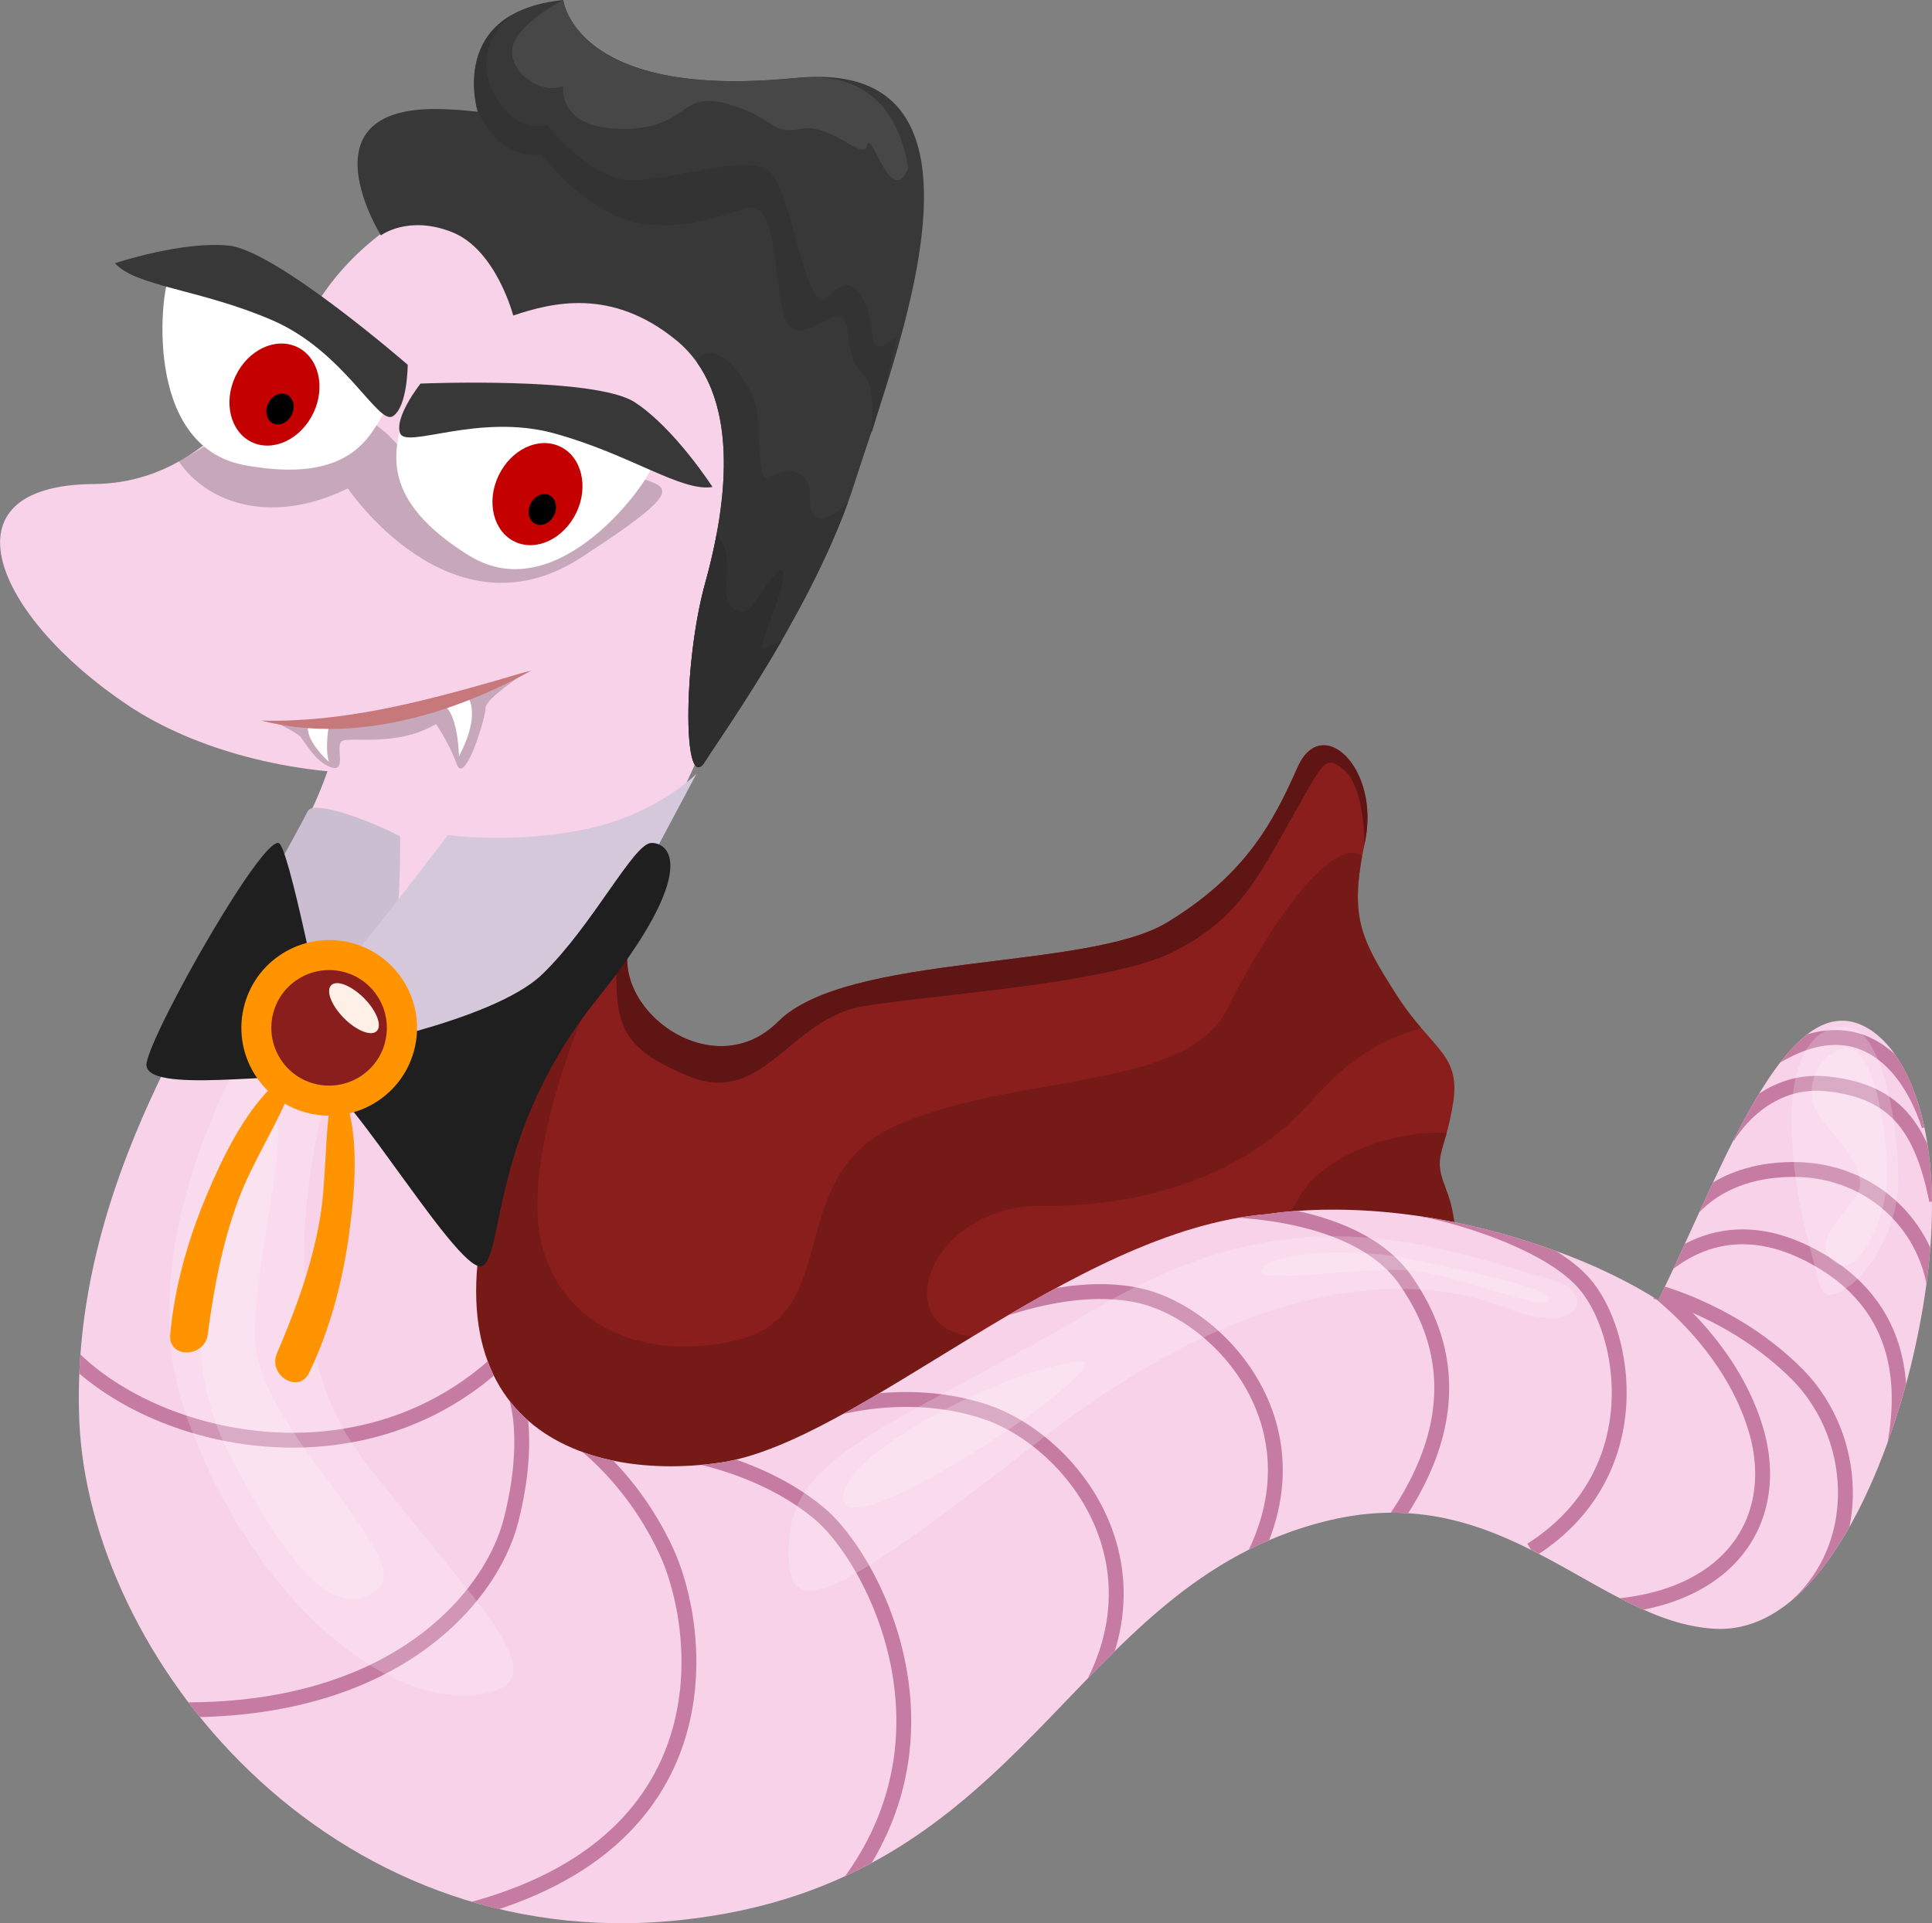 <svg id="_Слой_2" xmlns="http://www.w3.org/2000/svg" viewBox="0 0 196.13 195.29"><rect x="0" y="0" width="196.13" height="195.29" fill="#808080" stroke="none"/><defs><clipPath id="clippath"><path d="M187.3 103.66c-7.26-.55-13.53 17.52-18.96 28.37-2.78-1.76-6.29-3.54-10.74-5.13-14.24-5.11-25.16-4.18-28.92-3.62-19.95 1.6-41.52 23.23-55.62 25.25-14.93 2.14-32.15-4.77-21.33-33.02C62.56 87.25 84.21 68.17 74.41 34.6 64.63 1.01 14.62 24.4 32.28 57.27c2.51 4.67 5.67 14.63-2.71 28.88-8.38 14.25-22.5 34.2-21.52 58.1.98 23.9 25.13 54.39 60.83 50.74 35.7-3.65 39.44-34.15 65.92-40.58 17.93-4.35 27.29 10.31 39.28 10.98 11 .61 17.7-17.13 20.14-27.7 5.18-22.47-1.23-33.61-6.92-34.04Z" style="fill:none"/></clipPath><style>.cls-1,.cls-2{fill:#fff}.cls-3{fill:#c40000}.cls-4{fill:#8a1e1c}.cls-5{stroke:#c67ca2;stroke-miterlimit:10;stroke-width:1.51px;fill:none}.cls-2,.cls-8{opacity:.2}.cls-10{fill:#333}.cls-14{fill:#ff9300}.cls-17{fill:#383838}.cls-21{fill:#f7d2e9}</style></defs><g id="_Червяки"><path class="cls-4" d="M64.44 94.45c-3.84 7.01 7.55 16.29 14.56 9.28s31.36-5.17 39.42-10.03 10.86-10.27 13.31-15.8 8.41.08 6.83 7.61-.53 9.64 3.15 15.42 6.66 6.03 5.78 11.25-2.1 5.04-.7 8.55.88 7.01.88 7.01l-41.95 13.49-24.87 11.86s-20.95 11.44-26.9 1.63-12.89-15.29-11.61-22.45 22.11-37.81 22.11-37.81Z"/><path d="M119.12 96.64c6.48-3.24 8.5-7.36 11.91-13.4 3.42-6.04 3.45-6.58 5.34-5.12 1.5 1.16 2.17 4.64 2.13 7.69l.06-.29c1.58-7.53-4.38-13.14-6.83-7.61s-5.26 10.94-13.31 15.8c-8.06 4.86-32.41 3.02-39.42 10.03s-18.39-2.28-14.56-9.28c0 0-.7 1.04-1.86 2.77-.12 6.8.27 9.13 7.31 12.04 7.62 3.15 10.24-5.87 17.78-7.1 7.53-1.23 24.96-2.28 31.45-5.52Z" style="fill:#5e1513"/><path d="M146.8 120.73c-1.08-2.69-.6-3.22.07-5.68-4.4-.38-12.7 1.85-15.27 7-3.42 6.83-24.31 14.72-32.98 13.66-8.67-1.05-4.07-13.4 7.23-13.27 11.3.13 21.02-3.68 26.93-10.25 4.72-5.25 7.35-6.47 11.49-7.81-.78-.91-1.65-2-2.56-3.44-3.44-5.4-4.58-7.6-3.43-14.01-3.08-2.26-9.82 7.63-13.65 15.45-4.07 8.31-20.63 6.53-33.11 11.66-12.48 5.12-5.52 19.45-16.82 22.07-11.3 2.63-20.23-3.28-20.15-13.8.06-7.61 3.5-16.69 5.4-21.11-6.2 9.45-16.73 26.05-17.62 31.07-1.28 7.16 5.66 12.64 11.61 22.45.33.54.71 1 1.12 1.42l24.99-5.18 6.3-.5 19.36-9.23 41.95-13.49s.53-3.5-.88-7.01Z" style="fill:#5e1513;opacity:.43"/><g style="clip-path:url(#clippath);fill:none"><path class="cls-21" d="M187.3 103.66c-7.26-.55-13.53 17.52-18.96 28.37-2.78-1.76-6.29-3.54-10.74-5.13-14.24-5.11-25.16-4.18-28.92-3.62-19.95 1.6-41.52 23.23-55.62 25.25-14.93 2.14-32.15-4.77-21.33-33.02C62.56 87.25 84.21 68.17 74.41 34.6 64.63 1.01 14.62 24.4 32.28 57.27c2.51 4.67 5.67 14.63-2.71 28.88-8.38 14.25-22.5 34.2-21.52 58.1.98 23.9 25.13 54.39 60.83 50.74 35.7-3.65 39.44-34.15 65.92-40.58 17.93-4.35 27.29 10.31 39.28 10.98 11 .61 17.7-17.13 20.14-27.7 5.18-22.47-1.23-33.61-6.92-34.04Z"/><path class="cls-5" d="M22.34 80.24s-3.21 19.17 15.47 21.84c18.68 2.67 31.62-10.96 31.62-10.96M3.44 131.89c4.69 13.52 35.57 23.41 51.56 1.43M52.41 141.94s1.55 4.19-.52 12.4C49.83 162.55 39 175.35 14 173.42M58.6 146.08s5.41 3.66 9.02 11.39c3.61 7.73 6.84 30.43-21.84 36.95M68.14 147.4s8.51.9 14.95 6.21c6.44 5.31 18.04 28.74-5.16 45.65M79.95 144.64s9.33-4.58 19.64-1.43c10.31 3.15 22.17 19.48 5.16 35.95"/><path class="cls-5" d="M94.43 136.27c0-.29 12.12-6.88 21.4-4.67s21.91 17.08 6.19 33.8"/><path class="cls-5" d="M122.7 122.82s14.55-.52 19.94 7.12c6.44 9.13 4.73 19.62-6.79 31.24M144.19 122.81c.6-.12 12.2 2.54 16.58 7.45s6.89 19.4-5.32 27.13"/><path class="cls-5" d="M166.29 129.58s9.03 5.84 11.94 15.5-3.19 18.68-18.49 18.12"/><path class="cls-5" d="M168.03 131.15s7.99 1.95 14.39 8.37c6.7 6.72 6.96 18.92-1.72 24.88"/><path class="cls-5" d="M167.47 129.78c.69-.08 6.27-7.57 16.33-2.33 10.05 5.23 9.62 14.41 8.33 20.33"/><path class="cls-5" d="M170.99 123.82s2.84-5.07 11.08-5.07 14.35 6.28 14.52 14.01M175.38 115.45s3.44-6.12 10.14-5.39c6.7.72 9.54 4.19 11.08 11.84"/><path class="cls-5" d="M180.14 107.31c.31 0 3.62-2.51 7.53-1.85 2.86.48 6.19 2.9 8.16 8.86"/><path class="cls-8" d="M3.95 120.36s6.19 51.01 43.57 60.97 53.88-17.78 65.99-31.57c12.12-13.79 35.83-17.21 49.24-1.85 13.4 15.36 21.4 12.94 30.42 5.69 9.02-7.25 10.05 34.03 9.54 35.25-.52 1.22-58.52 19.86-58.52 19.86l-76.56 15.9s-84.04-21.25-83.26-26.09 19.58-78.16 19.58-78.16Z"/><path class="cls-8" d="M71.66 80.18c.17.48-27.5 31.4-28.7 53.46-1.2 22.06 12.2 25.13 24.58 21.98 12.37-3.15 10.83-26.26 10.83-26.26l-6.7-49.19ZM150.11 123.74c.95.08 16.33 4.75 22.6 12.88 6.27 8.13 12.03-2.42 9.02-12.56s-3.27-13.77 1.89-19.97c5.16-6.2-33.51 19.64-33.51 19.64Z"/><path class="cls-8" d="M5.63 137.79s4.51 46.37 41.5 52.29c36.99 5.92 48.85-6.76 63.93-21.98 15.08-15.22 29-21.88 49.11-8.22 20.11 13.66 18.43 13.53 18.43 13.53L60.54 215.72s-90.22-17.79-88.81-19.73c1.42-1.93 33.9-58.21 33.9-58.21Z"/><path class="cls-8" d="M58.26 107.56c-.26.48-11.08 9.66-12.55 25.04-1.46 15.38 14.61 25.76 21.14 18.12 6.53-7.65 7.91-14.73 7.91-14.73l-16.5-28.42ZM168.34 132.02c.26 0 1.28 1.03 3.86 3.13 2.58 2.09 9.02-5.49 6.27-12.58-2.75-7.08.17-13 .17-13l-10.3 22.45Z"/></g><path class="cls-2" d="M33.85 92.42c-8.53 10.92-21.14 33.15-15.12 50.79 6.01 17.64 19.25 29.72 29.22 28.91 9.97-.81.34-9.02-11-23.83-11.34-14.81-4.3-39.45.86-50.4 5.16-10.95-1.22-8.97-3.95-5.47ZM157.85 130.06c-13.79-4.12-26.94-8.81-46.53 2.78s-30.55 14.49-31.19 23.31c-.64 8.82 2.96 7.65 25.65-10.06 22.68-17.71 39.01-16.47 46.92-13.33 7.91 3.14 9.31-1.46 5.16-2.7ZM187.95 104.4c-4.03-.82-6.39 3.5-6.07 10.69.32 7.19 2.11 12.32 2.9 15.52.79 3.2 8.18-3.02 7.93-11.35-.26-8.33-2.37-14.37-4.76-14.85Z"/><path class="cls-2" d="M26.77 112.19c-3.76 0-10.44 21.74-3.74 34.96 6.7 13.22 11.47 17.45 15.34 14.19 3.87-3.26-12.5-16.41-12.5-25.65s4.64-23.5.9-23.5ZM109.64 138.27c-7.26.56-25 9.66-23.97 14.13 1.03 4.47 28.66-14.49 23.97-14.13ZM143.54 127.93c-5.81-1.32-14.05-.81-15.42.85-1.37 1.65 7.43.2 13.4.16s14.87 4.39 15.68 3.1c.82-1.29-10.65-3.42-13.66-4.11ZM187.29 106.47c-2.55.35-4.52 4.19-2.63 6.8 1.89 2.62 5.59 5.88 3.57 8.49s-4.28 4.83-1.86 6.48c2.42 1.65 5.04-4.87 5.21-8.33.17-3.46-1.1-13.89-4.29-13.45Z"/><path class="cls-21" d="M40.02 22.78c-9.58 7.25-14.8 26.25-30.52 26.37-15.72.12-10.05 13.41 3.48 22.46 13.53 9.06 39.96 10.51 49.75-3.26 9.8-13.77 8.85-36.32 8.85-36.32l-31.56-9.25Z"/><path class="cls-8" d="M61.74 47.33c-4.89-2.52-19.09.18-19.09.18l-3.42-3.52s-4.97-4.19-11.16-6.18c-6.83 6.16-1.04 4.06-9.92 9.04 3 4.42 9.64 6.45 17.16 2.74 0 0 10.48 15.62 23.72 7 13.23-8.61 7.6-6.75 2.71-9.26Z"/><path class="cls-17" d="M80.75 7.91C58.33 10.19 57.18 0 57.18 0 45.35 1.2 48.5 11.33 48.5 11.33l.03.02c-1.5-.17-2.98-.28-4.4-.28-13.49 0-5.46 12.83-5.46 12.83s2.79-2.1 7.24-.32c4.46 1.78 6.19 8.46 6.19 8.46 3.92-1.31 9.98-2.87 16.55 2.51s5.26 16.29 2.94 24.64-2.24 21.78 0 18.1c1.45-2.38 11.24-15.85 15.21-28.38s16.36-43.27-6.06-40.99Z"/><path class="cls-10" d="M86.12 50.94c-1.36 1.49-3.95 3.01-3.88-.27.09-3.76-3.07-2.98-4.12-2.2-1.05.79-.96-2.8-1.23-6.39-.24-3.27-4.7-8.43-6.15-5.3 4.14 5.81 2.88 15.09.85 22.41-2.32 8.35-2.24 21.78 0 18.1 1.37-2.25 10.2-14.43 14.52-26.35Z"/><path d="M77.6 65.88c-1.12.53 1.77-4.93 1.91-7.23s-2.23 1.58-3.09 2.82c-.85 1.25-3.02.72-2.69-2.23.23-2.08.2-3.58-.97-5-.32 1.7-.71 3.37-1.15 4.94-2.32 8.35-2.24 21.78 0 18.1.81-1.33 4.2-6.09 7.74-12.22-.72.33-1.37.64-1.74.81Z" style="fill:#2e2e2e"/><path d="M52.02 4.85c-.44 2.45 2.95 4.86 5.16 3.88 0 0-.7 4.36 6.05 4.36s5.61-3.94 10.6-2.54c4.99 1.4 4.2 3.15 7.45 2.54 3.24-.61 6.39 3.42 6.74 1.66s2.19 5.61 3.85 2.98c.12-.19.23-.41.34-.65-.99-5.83-4.18-9.9-11.46-9.16C58.33 10.19 57.18 0 57.18 0s-4.72 2.39-5.16 4.85Z" style="fill:#474747"/><path class="cls-10" d="M91.07 34.12c-1.15 1.03-2.4 1.74-2.51.03-.2-3.22-1.84-7.09-4.34-4.14-2.5 2.96-3.74-11.04-6.23-12.68s-9.14.85-13.61.97c-4.47.11-8.87-5.63-8.87-5.63s-3.29 1.13-5.52-3.48 1.98-7.69 1.98-7.69c-5.55 3.15-3.47 9.82-3.47 9.83l.03.02h-.02c2.77 5.47 6.46 4.27 6.46 4.27s2.74 4.04 7.42 6.23c4.68 2.19 10.12.35 13.28-.7 3.15-1.05 2.89 6.66 3.84 10.6.95 3.94 4.31.18 5.71.29 1.4.12.35 4.18 2.36 5.91 1.11.96 1.05 3.75.89 6.05.82-2.64 1.8-6.11 2.6-9.87Z"/><path class="cls-8" d="M28.07 73.39s1.88.92 2.32 1.31 1.54 2.65 3.2 3.21.44-2.11 1.09-2.64 5.56.66 9.57-1.75c0 0 1.29 1.8 2.12 4.07s2.98-4.91 2.93-5.74 3.85-3.43 3.85-3.43-7.99 3.78-9.75 4-12.53 1.4-15.33.96Z"/><path class="cls-1" d="M47.51 70.8s1.36 1.71-.92 6c0 0-.05-4.85-1.91-5.4s2.83-.6 2.83-.6ZM33.41 73.52s-.48 2.54 0 3.85c0 0-2.5-2.17-2.12-3.77l2.12-.09Z"/><path d="M26.53 73.17c8.18.22 16.21-1.88 24.01-4.11 1.13-.33 2.25-.69 3.4-.97-8.15 4.51-18.16 7.46-27.42 5.08Z" style="fill:#c6787b"/><path class="cls-1" d="M17.16 28.23c-.7.75-2.89 17.08 7.71 19.01s12.7-2.82 14.28-5.7-19.71-15.76-21.98-13.31ZM66.08 47.49c.01 1.03-9.32 14.6-18.47 8.92S40.09 45.8 40.85 42.6s25.19 1.54 25.23 4.89Z"/><path class="cls-3" d="M31.82 41.92c-1.27 2.68-4.07 4.01-6.25 2.98s-2.93-4.04-1.66-6.71c1.26-2.66 4.05-3.99 6.24-2.96s2.93 4.04 1.67 6.7ZM58.52 52.03c-1.27 2.68-4.07 4.01-6.25 2.98s-2.93-4.04-1.66-6.71c1.26-2.66 4.05-3.99 6.24-2.96s2.93 4.04 1.67 6.7Z"/><path d="M29.62 42.1c-.38.81-1.23 1.21-1.89.9s-.89-1.22-.5-2.03 1.23-1.21 1.89-.9.89 1.22.51 2.03ZM56.25 52.3c-.38.81-1.23 1.21-1.89.9s-.89-1.22-.5-2.03 1.23-1.21 1.89-.9.89 1.22.51 2.03Z"/><path class="cls-17" d="M42.69 38.95s-2.67 3.37-2.08 5.03 7.95-2.08 15.63.02 12.94 5.98 16.09 5.45c0 0-3.85-5.98-7.9-8.61s-21.75-1.89-21.75-1.89ZM41.39 37.05s-.02 4.3-1.52 5.22-4.91-6.59-12.22-9.75c-7.32-3.16-13.84-3.41-15.98-5.79 0 0 6.74-2.27 11.55-1.79s18.17 12.1 18.17 12.1Z"/><path d="M28.07 88.21s2.55-4.6 3.18-5.85 7.02 1.27 9.37 2.58c0 0 .06 5.82-.5 10.55s-1.15 13.36-1.15 13.36l-5.72-1.09s-7.45-6.7-7.31-7.23 2.15-12.33 2.15-12.33Z" style="fill:#cbbed1"/><path d="m39.96 91.96 5.52-7.16s6.64.92 13.93-.59 11.3-5.65 11.3-5.65l-6.96 13.08-9.79 11.3-12.22 5.93-9.92-6.85 8.15-10.05Z" style="fill:#d5c8db"/><path d="M33.41 106.76S29.7 87.45 28.42 85.7s-13.01 18.92-13.54 22.25 14.42.7 17.54 1.58 14.51 20.46 16.62 18.99.88-13.74 11.56-27.05 7.28-15.98 5.48-15.87-5.95 8.43-11.03 13.33-21.64 7.84-21.64 7.84Z" style="fill:#1f1f1f"/><path class="cls-14" d="M24.16 121.93c1.53-4.14 4.1-7.83 5.59-11.91.24-.66-.62-.97-1.06-.62-3.53 2.76-6.03 7.95-7.72 11.99-1.89 4.49-3.25 9.26-3.69 14.12-.23 2.48 3.5 2.37 3.81 0 .61-4.65 1.44-9.15 3.07-13.57ZM32.4 124.2c.8-4.34.48-8.82 1.28-13.09.13-.69 1.02-.52 1.23 0 1.63 4.18 1.12 9.91.52 14.25-.67 4.83-1.93 9.62-4.04 14.02-1.07 2.24-4.22.25-3.28-1.95 1.85-4.31 3.44-8.6 4.29-13.23Z"/><path class="cls-14" d="M42.02 106.73c-1.3 4.75-6.21 7.54-10.96 6.24s-7.54-6.21-6.24-10.96 6.21-7.54 10.96-6.24 7.54 6.21 6.24 10.96Z"/><path class="cls-4" d="M39.07 105.92c-.86 3.13-4.09 4.96-7.21 4.11s-4.96-4.09-4.11-7.21 4.09-4.96 7.21-4.11 4.96 4.09 4.1 7.21Z"/><path d="M38.24 104.7c-.56.56-2.05-.04-3.33-1.32-1.27-1.29-1.85-2.78-1.28-3.34.56-.56 2.05.04 3.33 1.32 1.27 1.29 1.85 2.78 1.28 3.34Z" style="fill:#fff0e7"/></g></svg>